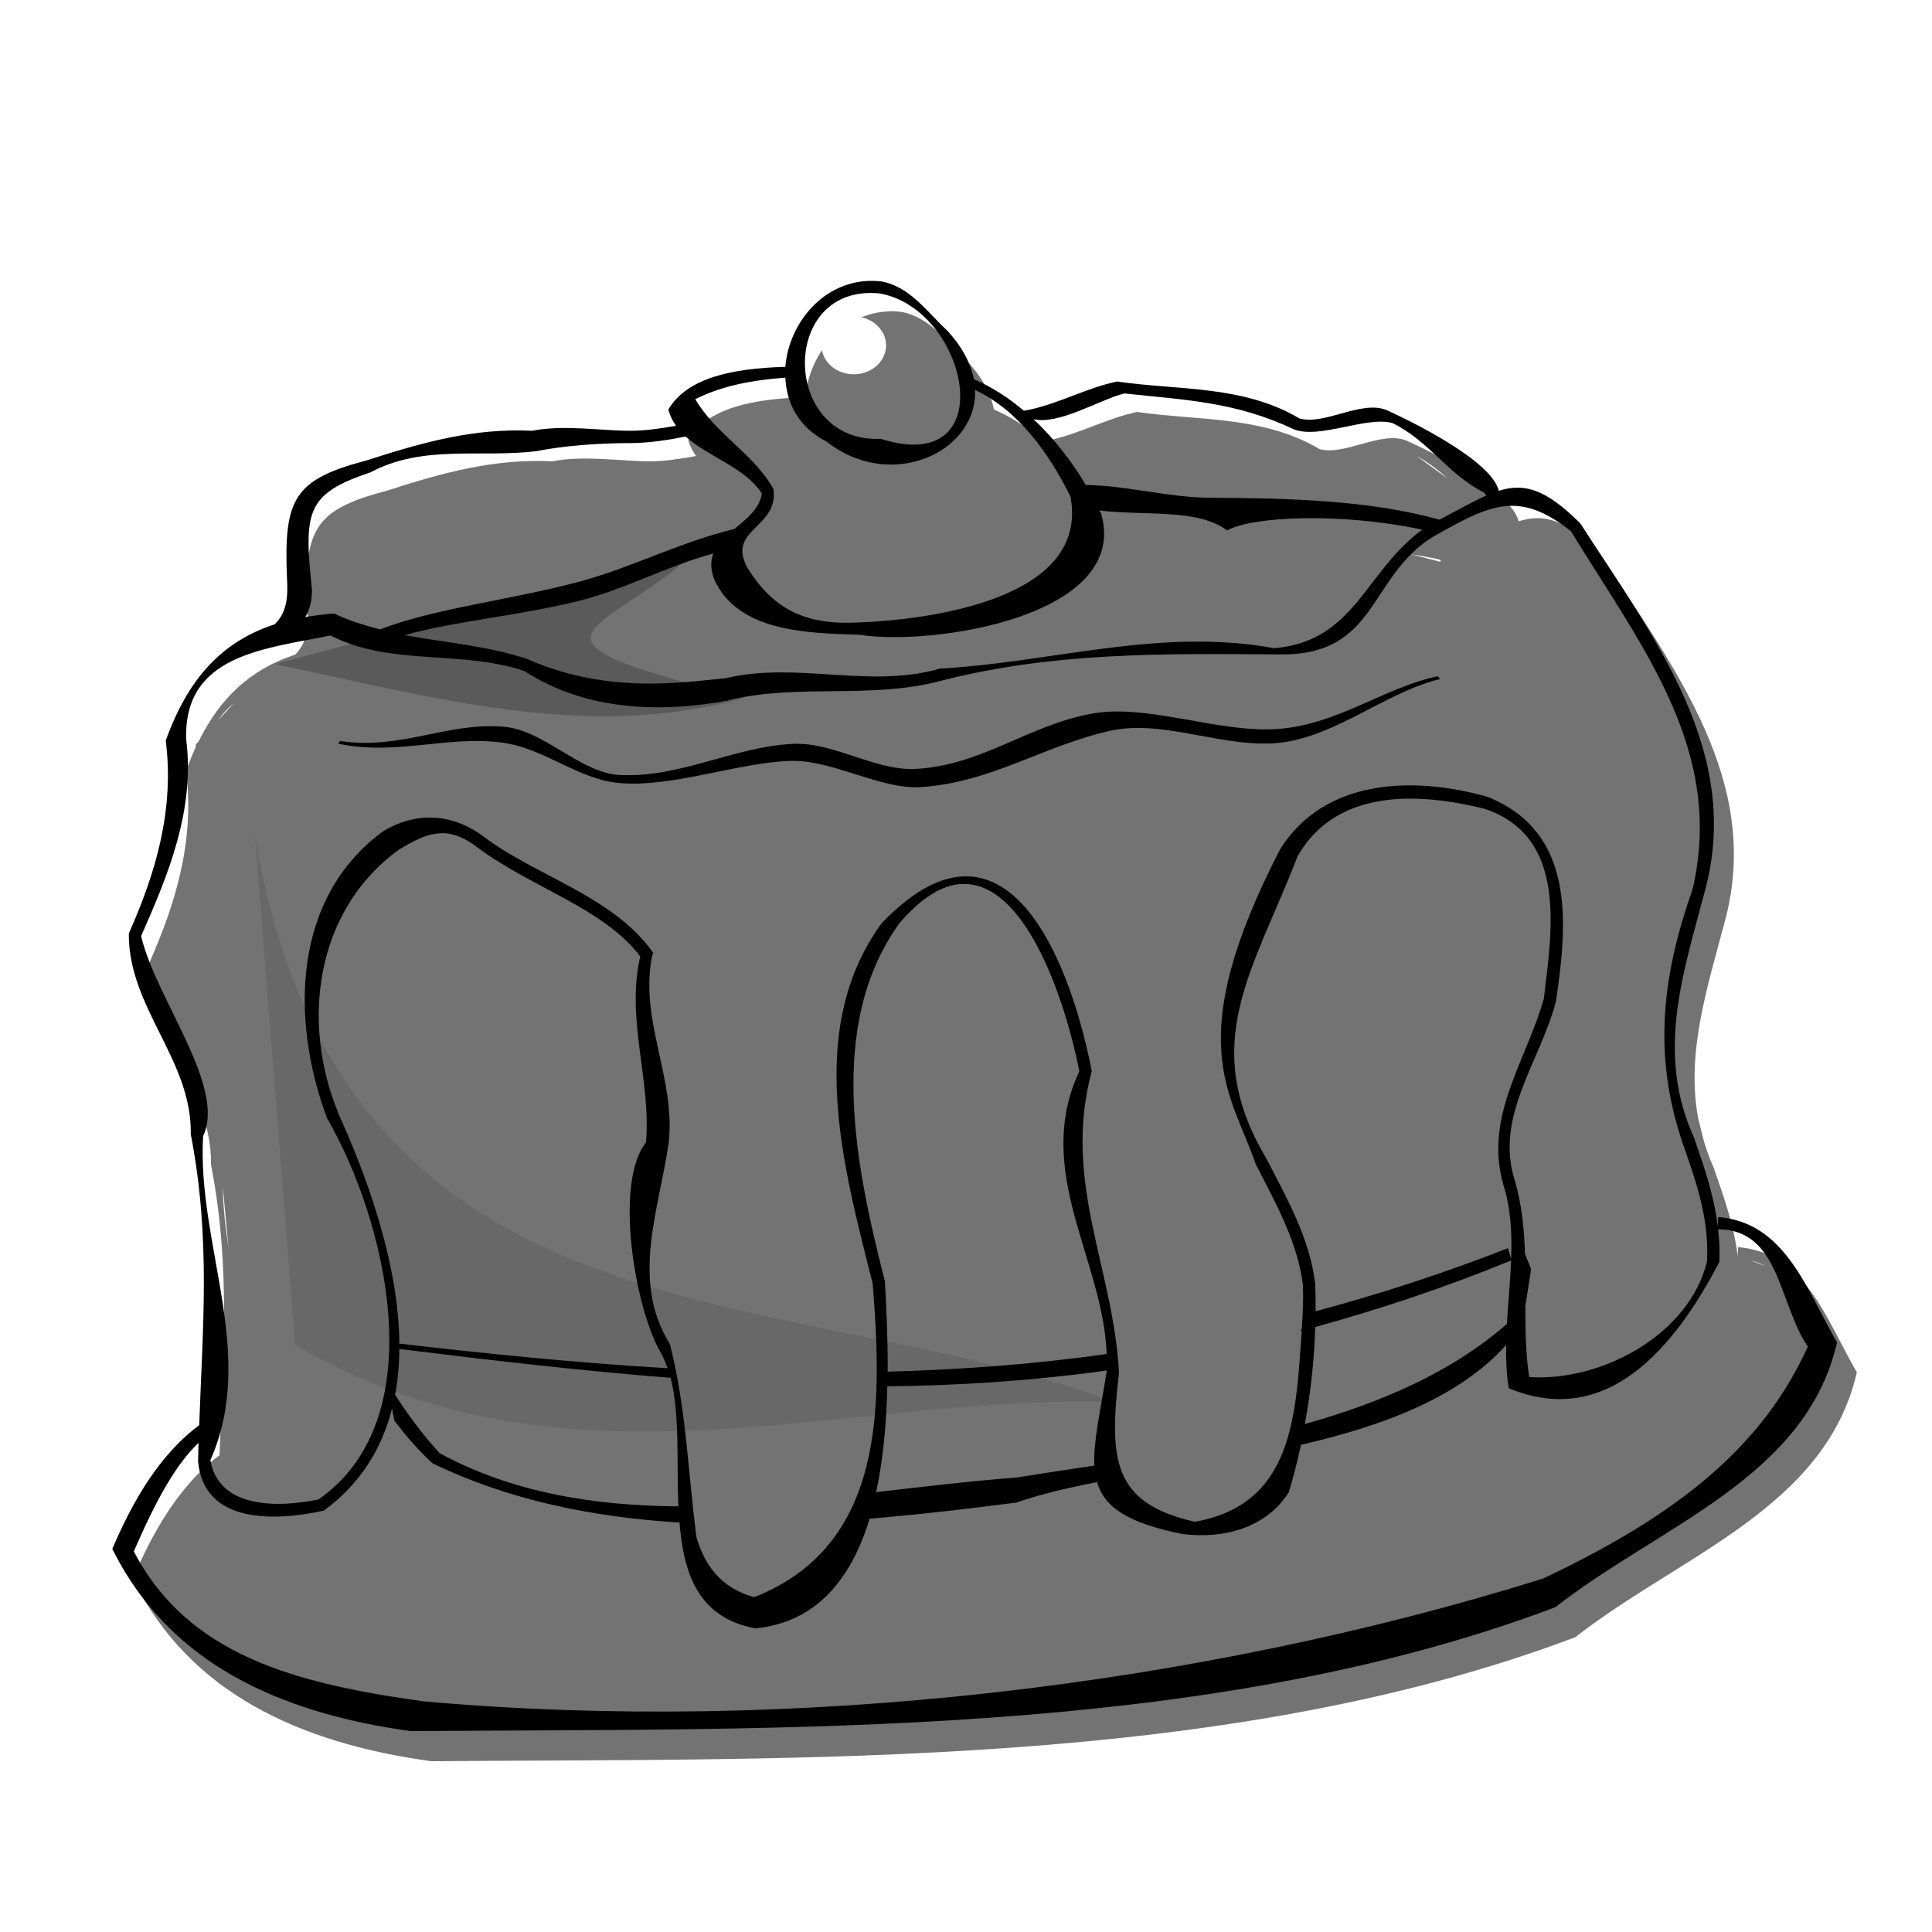 <?xml version="1.0" encoding="UTF-8" standalone="no"?>
<!-- Created with Inkscape (http://www.inkscape.org/) -->
<svg xmlns:dc="http://purl.org/dc/elements/1.1/" xmlns:cc="http://web.resource.org/cc/" xmlns:rdf="http://www.w3.org/1999/02/22-rdf-syntax-ns#" xmlns:svg="http://www.w3.org/2000/svg" xmlns="http://www.w3.org/2000/svg" xmlns:xlink="http://www.w3.org/1999/xlink" xmlns:sodipodi="http://sodipodi.sourceforge.net/DTD/sodipodi-0.dtd" xmlns:inkscape="http://www.inkscape.org/namespaces/inkscape" id="svg1" sodipodi:version="0.32" inkscape:version="0.45.1" width="128" height="128" sodipodi:docbase="/home/nicu/Desktop/svg" sodipodi:docname="white_cake.svg" inkscape:output_extension="org.inkscape.output.svg.inkscape" version="1.0">
  <defs id="defs3">
    <linearGradient id="linearGradient5594">
      <stop style="stop-color: rgb(255, 0, 0); stop-opacity: 1;" offset="0" id="stop5596"/>
      <stop style="stop-color: rgb(222, 0, 0); stop-opacity: 1;" offset="1" id="stop5598"/>
    </linearGradient>
    <linearGradient id="linearGradient5584">
      <stop style="stop-color: rgb(244, 244, 71); stop-opacity: 1;" offset="0" id="stop5586"/>
      <stop id="stop5592" offset="0.5" style="stop-color: rgb(251, 251, 181); stop-opacity: 1;"/>
      <stop style="stop-color: rgb(244, 244, 71); stop-opacity: 1;" offset="1" id="stop5588"/>
    </linearGradient>
    <linearGradient id="linearGradient5576">
      <stop style="stop-color: rgb(236, 221, 174); stop-opacity: 1;" offset="0" id="stop5578"/>
      <stop style="stop-color: rgb(248, 241, 222); stop-opacity: 1;" offset="1" id="stop5580"/>
    </linearGradient>
    <linearGradient id="linearGradient5568">
      <stop style="stop-color: rgb(255, 255, 215); stop-opacity: 1;" offset="0" id="stop5570"/>
      <stop style="stop-color: rgb(255, 255, 244); stop-opacity: 1;" offset="1" id="stop5572"/>
    </linearGradient>
    <linearGradient id="linearGradient5556">
      <stop style="stop-color: rgb(255, 255, 255); stop-opacity: 1;" offset="0" id="stop5558"/>
      <stop style="stop-color: rgb(245, 255, 255); stop-opacity: 1;" offset="1" id="stop5560"/>
    </linearGradient>
    <linearGradient id="linearGradient930">
      <stop style="stop-color: rgb(0, 0, 0); stop-opacity: 1;" offset="0" id="stop931"/>
      <stop style="stop-color: rgb(255, 255, 255); stop-opacity: 1;" offset="1" id="stop932"/>
    </linearGradient>
    <linearGradient xlink:href="#linearGradient930" id="linearGradient933"/>
    <linearGradient inkscape:collect="always" xlink:href="#linearGradient5556" id="linearGradient5562" x1="57.031" y1="30.208" x2="57.812" y2="53.527" gradientUnits="userSpaceOnUse" gradientTransform="matrix(0.816, 0, 0, 0.816, 0.554, -1.469)"/>
    <linearGradient inkscape:collect="always" xlink:href="#linearGradient5556" id="linearGradient5564" x1="57.458" y1="35.799" x2="83.554" y2="49.08" gradientUnits="userSpaceOnUse" gradientTransform="matrix(0.816, 0, 0, 0.816, 0.554, -1.469)"/>
    <linearGradient inkscape:collect="always" xlink:href="#linearGradient5556" id="linearGradient5566" x1="86.35" y1="69.852" x2="131.703" y2="39.905" gradientUnits="userSpaceOnUse" gradientTransform="matrix(0.816, 0, 0, 0.816, 0.554, -1.469)"/>
    <linearGradient inkscape:collect="always" xlink:href="#linearGradient5568" id="linearGradient5574" x1="26.042" y1="92.188" x2="124.219" y2="83.854" gradientUnits="userSpaceOnUse" gradientTransform="matrix(0.816, 0, 0, 0.816, 0.554, -1.469)"/>
    <linearGradient inkscape:collect="always" xlink:href="#linearGradient5576" id="linearGradient5582" x1="43.229" y1="116.406" x2="120.052" y2="109.896" gradientUnits="userSpaceOnUse" gradientTransform="matrix(0.816, 0, 0, 0.816, 0.554, -1.469)"/>
    <linearGradient inkscape:collect="always" xlink:href="#linearGradient5584" id="linearGradient5590" x1="119.847" y1="111.285" x2="35.014" y2="138.834" gradientUnits="userSpaceOnUse" gradientTransform="matrix(0.816, 0, 0, 0.816, 0.554, -1.469)"/>
    <linearGradient inkscape:collect="always" xlink:href="#linearGradient5594" id="linearGradient5600" x1="67.448" y1="27.083" x2="77.773" y2="34.635" gradientUnits="userSpaceOnUse" gradientTransform="matrix(0.816, 0, 0, 0.816, 0.554, -1.469)"/>
    <filter inkscape:collect="always" x="-0.258" width="1.516" y="-0.288" height="1.576" id="filter7673">
      <feGaussianBlur inkscape:collect="always" stdDeviation="0.532" id="feGaussianBlur7675"/>
    </filter>
    <filter inkscape:collect="always" id="filter8690">
      <feGaussianBlur inkscape:collect="always" stdDeviation="1.567" id="feGaussianBlur8692"/>
    </filter>
    <filter inkscape:collect="always" id="filter3192">
      <feGaussianBlur inkscape:collect="always" stdDeviation="1.615" id="feGaussianBlur3194"/>
    </filter>
    <filter inkscape:collect="always" x="-0.08" width="1.16" y="-0.222" height="1.443" id="filter4191">
      <feGaussianBlur inkscape:collect="always" stdDeviation="1.037" id="feGaussianBlur4193"/>
    </filter>
  </defs>
  <sodipodi:namedview id="base" pagecolor="#ffffff" bordercolor="#666666" borderopacity="1.0" inkscape:pageopacity="0.0" inkscape:pageshadow="2" inkscape:zoom="1" inkscape:cx="64" inkscape:cy="64" inkscape:window-width="1152" inkscape:window-height="791" inkscape:window-x="0" inkscape:window-y="24" inkscape:current-layer="svg1" width="128px" height="128px"/>
  <path style="fill: rgb(0, 0, 0); fill-opacity: 0.55; fill-rule: evenodd; stroke: none; stroke-width: 1px; stroke-linecap: butt; stroke-linejoin: miter; stroke-opacity: 1; filter: url(#filter8690);" d="M 68.281,26.938 C 68.074,26.932 67.854,26.953 67.656,26.969 C 64.178,27.244 61.781,30.376 61.531,33.531 C 61.482,33.532 61.424,33.53 61.375,33.531 C 57.586,33.658 54.004,34.33 52.562,36.812 C 52.687,37.282 52.896,37.663 53.156,38.031 C 51.962,38.249 50.758,38.438 49.656,38.438 C 47.4,38.438 44.554,37.958 42.156,38.438 C 37.67,38.218 33.717,39.318 29.469,40.688 C 23.92,42.154 23.12,43.601 23.375,49.688 C 23.468,51.208 23.359,52.35 22.438,53.25 C 19.086,54.342 16.736,56.495 15.062,59.875 L 14.844,60.125 L 14.812,60.375 C 14.556,60.935 14.318,61.531 14.094,62.156 C 14.763,67.454 13.32,72.248 11.281,76.844 L 11.281,76.938 L 11.281,77.031 C 11.301,82.677 16.104,86.617 16,92.281 C 17.559,100.34 16.904,107.161 16.656,114.562 C 14.266,116.331 12.065,119.234 10.094,123.844 L 10,124.062 L 10.125,124.25 C 14.402,132.685 22.637,136.595 32.875,138 C 61.313,137.77 93.694,138.632 120.5,128.5 C 128.559,122.203 139.671,118.605 142.062,108.219 C 139.677,104.076 138.097,99.058 132.969,98.625 L 132.938,99.312 C 132.638,96.885 131.838,94.686 131.094,92.531 C 130.783,91.847 130.548,91.176 130.344,90.5 L 129.906,88.75 C 128.987,83.718 130.584,78.827 131.938,73.719 C 134.868,63.024 128.09,54.355 122.406,45.531 L 122.375,45.5 L 122.344,45.469 C 119.711,42.849 118.081,42.429 116.156,43.031 C 115.602,40.694 109.348,37.656 107.625,36.875 C 105.695,36.026 102.881,38.041 100.906,37.5 C 96.577,34.932 91.601,35.34 86.938,34.656 C 84.697,35.126 82.695,36.248 80.406,36.781 C 80.173,36.833 79.977,36.875 79.812,36.906 C 78.63,35.905 77.341,35.062 75.969,34.469 C 75.736,33.293 75.106,32.051 73.938,30.781 C 72.403,29.364 71.1,27.408 68.906,27 C 68.695,26.976 68.488,26.943 68.281,26.938 z M 108.344,38.031 C 109.271,38.54 110.037,39.142 110.75,39.781 L 108.344,38.031 z M 107.938,45.562 C 108.63,45.666 109.343,45.796 110.031,45.938 L 110.219,46.062 C 110.189,46.085 110.155,46.102 110.125,46.125 L 107.938,45.562 z M 17.75,56.969 L 16.594,58.219 C 16.91,57.736 17.308,57.328 17.75,56.969 z M 16.906,94 L 17.344,98.688 C 17.11,97.128 16.927,95.563 16.906,94 z M 133.938,99.656 C 134.338,99.738 134.708,99.89 135.031,100.062 L 133.938,99.656 z " id="path5602" transform="matrix(0.865, 0, 0, 0.865, 0.137, -2.685)"/>
  <path style="fill: url(#linearGradient5590) rgb(0, 0, 0); fill-opacity: 1; fill-rule: evenodd; stroke: none; stroke-width: 1px; stroke-linecap: butt; stroke-linejoin: miter; stroke-opacity: 1;" d="M 9.244,100.025 L 8.263,102.969 L 11.908,107.735 L 23.542,113.763 L 49.475,113.763 C 66.324,114.162 79.767,110.668 94.191,108.296 C 104.583,105.406 111.962,100.759 117.881,95.259 L 120.544,88.952 L 117.32,82.503 L 113.535,81.102 C 80.36,85.494 15.58,81.692 14.01,94.278" id="path3597" sodipodi:nodetypes="ccccccccccc"/>
  <path style="fill: url(#linearGradient5574) rgb(0, 0, 0); fill-opacity: 1; fill-rule: evenodd; stroke: none; stroke-width: 1px; stroke-linecap: butt; stroke-linejoin: miter; stroke-opacity: 1;" d="M 25.084,90.914 L 16.954,63.019 L 23.963,42.553 L 48.494,36.105 L 73.024,32.601 L 89.986,34.143 L 98.116,36.245 L 104.984,58.113 L 102.601,83.345 L 88.724,88.11 L 45.83,92.596 L 25.084,90.914 z " id="path3603"/>
  <path style="fill: rgb(0, 0, 0); fill-rule: evenodd; stroke: none; stroke-width: 1px; stroke-linecap: butt; stroke-linejoin: miter; stroke-opacity: 1; fill-opacity: 0.219; filter: url(#filter4191);" d="M 18.222,44 C 27.563,41.474 36.571,39.281 46.444,36.222 C 40.372,42.111 32.354,42.062 49.333,46.222 C 38.963,49.158 28.593,46.181 18.222,44 z " id="path3196" sodipodi:nodetypes="cccc"/>
  <path style="fill: url(#linearGradient5582) rgb(0, 0, 0); fill-opacity: 1; fill-rule: evenodd; stroke: none; stroke-width: 1px; stroke-linecap: butt; stroke-linejoin: miter; stroke-opacity: 1;" d="M 24.944,91.615 L 28.028,95.68 C 32.041,98.55 36.444,100.052 41.205,100.306 L 67.698,99.325 L 94.191,92.876 L 103.863,86.288 L 102.321,82.503 L 89.145,86.989 L 67.838,91.054 L 42.046,90.774 L 24.103,89.092 L 24.944,91.615 z " id="path3599" sodipodi:nodetypes="cccccccccccc"/>
  <path style="fill: url(#linearGradient5562) rgb(0, 0, 0); fill-opacity: 1; fill-rule: evenodd; stroke: none; stroke-width: 1px; stroke-linecap: butt; stroke-linejoin: miter; stroke-opacity: 1;" d="M 18.98,42.08 L 19.834,33.66 L 24.96,30.365 L 39.115,28.657 L 47.169,28.657 L 67.426,28.047 L 73.527,25.728 L 78.409,25.85 L 86.341,28.047 L 91.832,27.681 L 99.886,33.538 L 95.859,36.101 L 91.954,33.904 L 72.917,33.904 L 48.511,36.223 L 34.6,40.128 L 25.326,42.202 L 18.98,42.08 z " id="path4583"/>
  <path style="fill: url(#linearGradient5564) rgb(0, 0, 0); fill-opacity: 1; fill-rule: evenodd; stroke: none; stroke-width: 1px; stroke-linecap: butt; stroke-linejoin: miter; stroke-opacity: 1;" d="M 50.83,32.44 C 49.366,35.008 46.633,37.496 50.098,40.372 L 61.325,42.08 L 71.819,37.687 C 73.786,32.882 69.65,30.257 67.426,26.949 L 61.325,24.02 L 47.413,25.118 L 45.095,26.949" id="path4585" sodipodi:nodetypes="cccccccc"/>
  <path style="fill: url(#linearGradient5600) rgb(0, 0, 0); fill-opacity: 1; fill-rule: evenodd; stroke: none; stroke-width: 1px; stroke-linecap: butt; stroke-linejoin: miter; stroke-opacity: 1;" d="M 61.109,20.406 C 62.895,23.049 65.265,25.284 63.212,28.816 C 60.561,30.126 57.499,29.795 54.101,28.115 C 52.494,26.071 51.716,23.943 53.82,21.527 C 55.532,19 57.903,18.449 61.109,20.406 z " id="path4574" sodipodi:nodetypes="ccccc"/>
  <path style="fill: rgb(0, 0, 0); fill-rule: evenodd; stroke: none; stroke-width: 1px; stroke-linecap: butt; stroke-linejoin: miter; stroke-opacity: 1; fill-opacity: 0.094; filter: url(#filter3192);" d="M 16.889,55.333 L 19.556,89.111 C 37.63,99.651 55.704,92.331 73.778,92.889 C 52.267,84.675 22.718,90.044 16.889,55.333 z " id="path2202" sodipodi:nodetypes="cccc"/>
  <path style="fill: url(#linearGradient5566) rgb(0, 0, 0); fill-opacity: 1; fill-rule: evenodd; stroke: none; stroke-width: 1px; stroke-linecap: butt; stroke-linejoin: miter; stroke-opacity: 1;" d="M 22.842,41.432 L 14.851,43.815 L 11.627,47.319 L 10.927,56.991 L 8.964,61.757 L 13.169,74.093 L 14.291,85.587 L 13.73,98.063 L 17.515,100.306 C 20.834,100.521 23.861,98.884 26.066,92.035 L 26.066,84.466 L 21.86,72.271 C 20.282,68.718 21.001,64.837 22,60.916 L 28.028,54.468 C 34.367,56.532 38.165,59.866 43.167,62.599 L 43.167,77.177 L 42.326,84.326 L 44.849,92.316 L 45.69,102.549 L 49.895,107.455 L 56.904,102.549 C 58.397,97.291 58.471,91.323 58.726,85.447 L 55.643,71.57 L 59.007,60.916 L 63.633,57.833 C 69.976,60.806 70.589,65.983 72.323,70.729 L 70.641,77.597 L 74.006,90.914 L 73.024,97.642 C 75.622,101.223 78.982,102.644 83.818,99.885 C 86.274,95.581 86.206,90.555 87.322,85.868 L 81.295,71.149 C 80.963,62.693 84.462,59.707 86.481,54.609 C 90.593,52.703 94.705,52.762 98.817,53.067 C 102.585,55.144 103.636,58.704 103.302,63.019 L 99.518,74.373 L 100.499,91.475 C 105.487,92.118 110.086,90.161 113.956,83.345 L 111.012,71.289 C 110.119,66.326 111.897,61.897 112.694,57.272 C 114.39,51.805 111.257,46.338 108.629,40.871 C 105.741,38.189 105.057,32.478 99.518,33.442 C 94.602,33.227 91.535,38.556 88.023,42.553 C 84.34,43.635 76.849,42.813 67.417,43.675 C 63.399,45.083 59.381,45.286 55.362,45.077 L 41.905,45.918 L 28.168,43.254" id="path4576" sodipodi:nodetypes="ccccccccccccccccccccccccccccccccccccccccccccccc"/>
  <path style="fill: rgb(0, 0, 0); fill-opacity: 1; fill-rule: evenodd; stroke: none; stroke-width: 1px; stroke-linecap: butt; stroke-linejoin: miter; stroke-opacity: 1;" d="M 57.333,18.622 C 54.324,18.86 52.246,21.577 52.03,24.307 C 51.987,24.308 51.945,24.306 51.902,24.307 C 48.624,24.417 45.527,24.989 44.279,27.137 C 44.387,27.543 44.564,27.89 44.789,28.208 C 43.756,28.397 42.708,28.54 41.755,28.54 C 39.803,28.54 37.329,28.125 35.254,28.54 C 31.372,28.35 27.966,29.318 24.29,30.503 C 19.489,31.772 18.792,33.012 19.013,38.279 C 19.093,39.595 18.994,40.585 18.197,41.364 C 14.69,42.507 12.452,44.972 10.981,49.064 C 11.56,53.648 10.323,57.81 8.559,61.786 L 8.534,61.863 L 8.534,61.939 C 8.551,66.824 12.728,70.245 12.639,75.146 C 13.988,82.12 13.414,88.017 13.2,94.421 C 11.131,95.952 9.219,98.463 7.514,102.452 L 7.438,102.631 L 7.539,102.809 C 11.24,110.108 18.363,113.475 27.222,114.691 C 51.83,114.492 79.853,115.248 103.047,106.481 C 110.021,101.032 119.641,97.927 121.71,88.94 C 119.647,85.355 118.269,81.002 113.832,80.628 L 113.807,81.24 C 113.55,79.128 112.873,77.223 112.226,75.35 C 109.709,69.803 111.477,64.602 112.94,59.084 C 115.475,49.83 109.623,42.319 104.705,34.684 L 104.679,34.659 L 104.654,34.633 C 102.376,32.366 100.965,31.996 99.3,32.517 C 98.82,30.495 93.397,27.864 91.906,27.188 C 90.236,26.454 87.802,28.192 86.093,27.724 C 82.347,25.502 78.043,25.868 74.008,25.276 C 72.069,25.683 70.328,26.651 68.347,27.112 C 68.146,27.156 67.98,27.187 67.837,27.214 C 66.814,26.348 65.711,25.636 64.523,25.123 C 64.321,24.106 63.775,23.009 62.764,21.911 C 61.436,20.685 60.302,19 58.404,18.647 C 58.039,18.606 57.676,18.595 57.333,18.622 z M 57.639,19.412 C 57.833,19.411 58.044,19.417 58.251,19.438 C 64.18,20.439 66.494,31.653 58.353,29.075 C 51.937,29.35 51.627,19.443 57.639,19.412 z M 52.03,25.021 C 52.105,26.709 52.91,28.311 54.758,29.254 C 59.002,32.603 64.759,29.981 64.599,25.837 C 67.435,27.159 69.489,30.003 70.922,32.899 C 72.216,39.756 61.388,41.067 56.925,41.237 C 53.434,41.435 51.241,40.417 49.506,37.591 C 48.139,35.037 51.615,34.985 51.24,32.39 C 49.907,30.032 47.447,28.799 46.064,26.449 C 47.846,25.543 49.903,25.177 52.03,25.021 z M 74.492,26.067 C 78.585,26.505 81.852,26.618 85.71,28.438 C 87.4,29.122 90.539,27.547 92.263,28.03 C 94.757,29.278 95.852,31.367 98.331,32.644 C 98.348,32.698 98.404,32.759 98.484,32.823 C 97.604,33.211 96.599,33.784 95.373,34.429 C 90.63,33.118 85.38,33.012 80.127,32.976 C 77.409,32.957 74.706,32.184 72.07,32.135 C 72.027,32.134 71.985,32.135 71.942,32.135 C 71,30.556 69.83,29.045 68.475,27.775 C 70.176,28.162 72.827,26.488 74.492,26.067 z M 45.427,28.922 C 46.925,30.278 49.354,30.959 50.475,32.695 C 50.319,33.714 49.466,34.37 48.664,35.041 C 45,35.933 41.874,37.598 38.39,38.534 C 33.783,39.771 28.919,40.268 25.183,41.696 C 24.156,41.435 23.132,41.123 22.149,40.65 C 21.479,40.695 20.842,40.777 20.236,40.88 C 20.522,40.386 20.666,39.805 20.67,39.095 C 20.124,33.888 20.258,32.731 24.545,31.293 C 28.05,29.433 31.811,30.345 35.534,29.891 C 37.378,29.522 39.697,29.356 41.755,29.356 C 42.946,29.356 44.22,29.163 45.427,28.922 z M 100.141,33.511 C 101.34,33.501 102.554,33.99 104.042,35.169 C 104.059,35.185 104.076,35.204 104.093,35.22 C 108.87,43.005 114.243,49.707 112.149,58.88 C 110.127,64.61 109.505,69.81 111.436,75.605 C 112.319,78.162 113.247,80.645 113.093,83.56 L 113.093,83.585 C 111.896,88.454 106.073,91.549 101.314,91.234 C 101.073,89.661 101.057,88.102 101.059,86.543 C 101.151,85.944 101.219,85.488 101.441,84.07 L 101.033,83.076 C 100.986,81.455 100.828,79.849 100.37,78.231 C 98.975,73.996 102.082,70.267 103.098,66.299 L 103.098,66.274 L 103.098,66.248 C 103.889,60.959 104.302,55.083 98.535,52.786 C 93.592,51.401 87.757,51.588 84.818,56.254 C 78.163,69.128 81.624,72.467 83.186,77.109 C 84.533,79.743 85.975,82.293 86.322,85.141 C 86.323,85.149 86.321,85.158 86.322,85.166 C 86.359,86.113 86.315,87.054 86.246,87.996 L 86.169,88.2 C 86.195,88.193 86.22,88.182 86.246,88.175 C 85.839,93.744 85.726,99.655 79.158,100.821 C 73.693,99.581 73.476,96.701 74.135,90.954 C 73.784,84.052 70.393,78.362 72.299,71.092 L 72.325,71.016 L 72.325,70.914 C 70.703,62.732 66.292,52.94 58.404,61.174 C 53.306,68.181 55.874,77.325 57.818,85.039 C 58.456,93.155 58.667,102.387 49.965,105.818 C 47.773,105.206 46.695,103.724 46.14,101.841 C 45.587,97.559 45.458,93.235 44.381,89.042 C 41.764,84.865 43.658,80.165 44.305,75.707 C 44.306,75.699 44.304,75.69 44.305,75.682 C 44.772,71.425 42.336,67.571 43.208,63.316 L 43.285,63.138 L 43.157,62.959 C 40.502,59.35 35.502,58.027 32.092,55.463 C 29.803,53.726 27.358,53.885 25.412,55.055 C 19.338,59.463 19.252,67.605 21.664,74.075 L 21.664,74.101 L 21.69,74.126 C 25.505,80.711 28.851,93.941 21.103,99.342 C 18.449,99.891 14.498,99.975 13.939,96.741 C 17.053,89.686 13.045,82.492 13.455,75.274 C 15.003,71.987 10.325,66.187 9.35,62.016 C 11.12,58.001 12.932,53.711 12.333,48.962 C 12.179,43.367 17.519,42.999 21.894,42.103 C 25.896,44.15 30.518,43.043 34.718,44.449 C 34.735,44.46 34.753,44.464 34.769,44.475 C 38.81,47.084 43.714,47.245 48.231,46.412 L 48.257,46.387 L 48.282,46.387 C 52.92,45.268 57.673,46.343 62.305,45.112 C 69.857,43.178 77.132,43.31 84.741,43.353 C 91.298,43.478 90.626,38.2 94.965,35.551 C 97.077,34.357 98.599,33.524 100.141,33.511 z M 72.835,33.817 C 75.839,34.195 79.327,33.664 81.299,35.143 C 82.954,34.208 88.826,33.937 94.226,35.092 C 90.45,37.843 89.773,42.483 84.435,42.945 C 76.817,41.565 69.877,43.858 62.305,44.296 L 62.228,44.296 L 62.177,44.322 C 57.551,45.629 52.745,43.811 48.078,44.934 C 45.265,45.193 40.471,46.001 35.152,43.761 L 35.126,43.735 L 35.075,43.71 C 32.384,42.782 29.562,42.592 26.814,42.078 C 30.247,41.126 34.395,40.796 38.364,39.809 C 41.404,39.053 44.119,37.518 47.262,36.673 C 47.07,37.156 47.061,37.722 47.339,38.432 C 48.924,41.838 53.392,41.947 56.925,42.053 C 61.754,42.825 74.871,40.846 72.962,34.047 C 72.926,33.969 72.872,33.895 72.835,33.817 z M 95.246,44.806 C 91.719,45.539 88.623,48.021 84.615,48.3 C 80.779,48.566 76.037,46.629 72.419,47.267 C 68.131,48.022 65.115,50.686 60.699,50.941 C 58.001,51.097 55.282,49.159 52.544,49.283 C 48.658,49.459 45.076,51.546 41.062,51.346 C 38.445,51.216 36.039,48.36 33.355,48.146 C 29.56,47.844 26.526,49.712 22.531,49.089 L 22.404,49.268 C 26.133,50.078 29.634,48.74 33.164,49.186 C 36.178,49.566 38.271,51.685 41.162,51.89 C 44.729,52.142 48.969,50.498 52.42,50.411 C 55.16,50.342 58.329,52.304 60.963,52.149 C 65.66,51.872 69.28,49.326 73.644,48.399 C 77.184,47.647 81.229,49.649 84.896,49.194 C 88.592,48.735 91.909,45.818 95.424,44.985 L 95.246,44.806 z M 93.155,52.914 C 94.886,52.877 96.682,53.172 98.331,53.577 C 103.845,55.399 102.838,61.564 102.283,66.172 C 101.069,70.394 98.305,73.975 99.605,78.512 C 100.105,80.095 100.179,81.744 100.115,83.407 L 99.911,82.693 C 95.577,84.389 91.33,85.758 87.163,86.874 C 87.165,86.29 87.161,85.697 87.138,85.115 L 87.138,85.09 L 87.138,85.064 C 86.771,81.996 85.239,79.371 83.9,76.753 C 79.351,69.118 83.068,64.267 85.965,56.738 C 87.558,53.94 90.27,52.974 93.155,52.914 z M 29.517,55.208 C 30.16,55.261 30.836,55.541 31.608,56.126 C 35.175,58.808 39.982,60.147 42.418,63.367 C 41.454,67.523 43.143,71.524 42.8,75.682 C 40.702,78.321 42.011,86.4 43.693,89.475 C 43.916,89.834 44.081,90.223 44.228,90.648 C 38.242,90.294 32.332,89.703 26.458,89.016 C 26.41,83.711 24.336,77.988 22.404,73.744 C 22.4,73.737 22.407,73.726 22.404,73.719 C 19.97,67.809 20.821,60.388 26.407,56.305 C 27.27,55.785 28.052,55.344 28.88,55.234 C 29.086,55.206 29.303,55.191 29.517,55.208 z M 63.58,58.574 C 63.751,58.558 63.923,58.564 64.09,58.574 C 68.084,58.822 70.602,66.38 71.509,70.965 C 68.413,77.606 73.095,83.429 73.319,89.704 C 68.396,90.406 63.566,90.743 58.812,90.877 C 58.826,88.644 58.719,86.584 58.633,84.988 L 58.633,84.962 L 58.633,84.911 C 56.734,77.466 54.676,67.951 59.602,61.149 C 61.048,59.47 62.377,58.686 63.58,58.574 z M 113.832,81.444 C 117.913,81.462 117.812,86.293 119.773,89.22 C 116.864,95.611 111.548,100.197 102.206,104.594 C 79.366,111.723 52.498,114.89 28.14,112.727 C 19.514,111.544 12.451,109.647 8.865,102.784 C 10.337,99.4 11.607,97.075 13.149,95.594 C 13.139,96.002 13.128,96.405 13.123,96.818 C 13.498,100.989 18.249,100.793 21.46,100.081 C 23.912,98.275 25.311,95.934 25.973,93.325 L 26.126,94.115 C 26.885,95.13 27.712,96.076 28.65,96.945 C 33.723,99.404 39.302,100.52 45.019,100.872 C 45.292,104.281 46.262,107.178 50.041,107.883 C 54.189,107.48 56.442,104.473 57.614,100.617 C 60.937,100.339 64.207,99.957 67.353,99.546 C 68.902,99.003 70.714,98.579 72.682,98.195 C 73.162,99.836 74.681,100.906 78.367,101.637 C 81.148,101.974 83.938,101.194 85.404,98.832 L 85.404,98.807 C 85.706,97.794 85.969,96.76 86.195,95.722 C 91.576,94.483 96.607,92.631 99.784,89.118 C 99.772,90.078 99.801,91.037 99.962,91.974 C 106.516,94.703 111.005,89.191 113.909,83.611 C 113.948,82.861 113.907,82.141 113.832,81.444 z M 100.115,83.509 C 100.057,84.907 99.919,86.313 99.835,87.716 C 96.134,90.946 91.437,92.946 86.45,94.345 C 86.839,92.219 87.075,90.072 87.138,87.92 C 91.341,86.757 95.66,85.339 100.115,83.509 z M 26.458,89.373 C 32.538,90.126 38.502,90.816 44.432,91.285 C 45.05,93.693 44.821,96.871 44.942,99.801 C 39.369,99.758 33.955,98.896 29.135,96.282 C 28.032,95.084 27.061,93.779 26.177,92.407 C 26.361,91.419 26.449,90.41 26.458,89.373 z M 73.319,90.801 C 73.318,90.827 73.321,90.852 73.319,90.877 C 72.903,93.494 72.425,95.514 72.503,97.098 C 70.772,97.36 69.004,97.621 67.379,97.889 C 64.398,98.112 61.25,98.49 58.047,98.858 C 58.536,96.593 58.734,94.156 58.786,91.846 C 63.559,91.797 68.381,91.482 73.319,90.801 z " id="path3424" sodipodi:nodetypes="ccsccscccccccccccccccccccccccccccsccccccccccccccccccccccccssccccccsccccccsccsccccccccccccccccsscccccccccccccsscccccccccccccccscccccccccccccccccccsccccccssssssccssssssccccccccccccccccccccccsscsccscccccccccccccccccccccccccccccccccccccccccccccccccc"/>
  <path sodipodi:type="arc" style="fill: rgb(255, 255, 255); fill-opacity: 1; stroke: none; stroke-width: 6; stroke-linejoin: miter; stroke-miterlimit: 4; stroke-dasharray: none; stroke-opacity: 1; filter: url(#filter7673);" id="path6634" sodipodi:cx="67.057289" sodipodi:cy="29.817709" sodipodi:rx="2.4739583" sodipodi:ry="2.2135417" d="M 69.531 29.818 A 2.474 2.214 0 1 1  64.583,29.818 A 2.474 2.214 0 1 1  69.531 29.818 z" transform="matrix(0.865, 0, 0, 0.865, -1.441, -2.911)"/>
</svg>